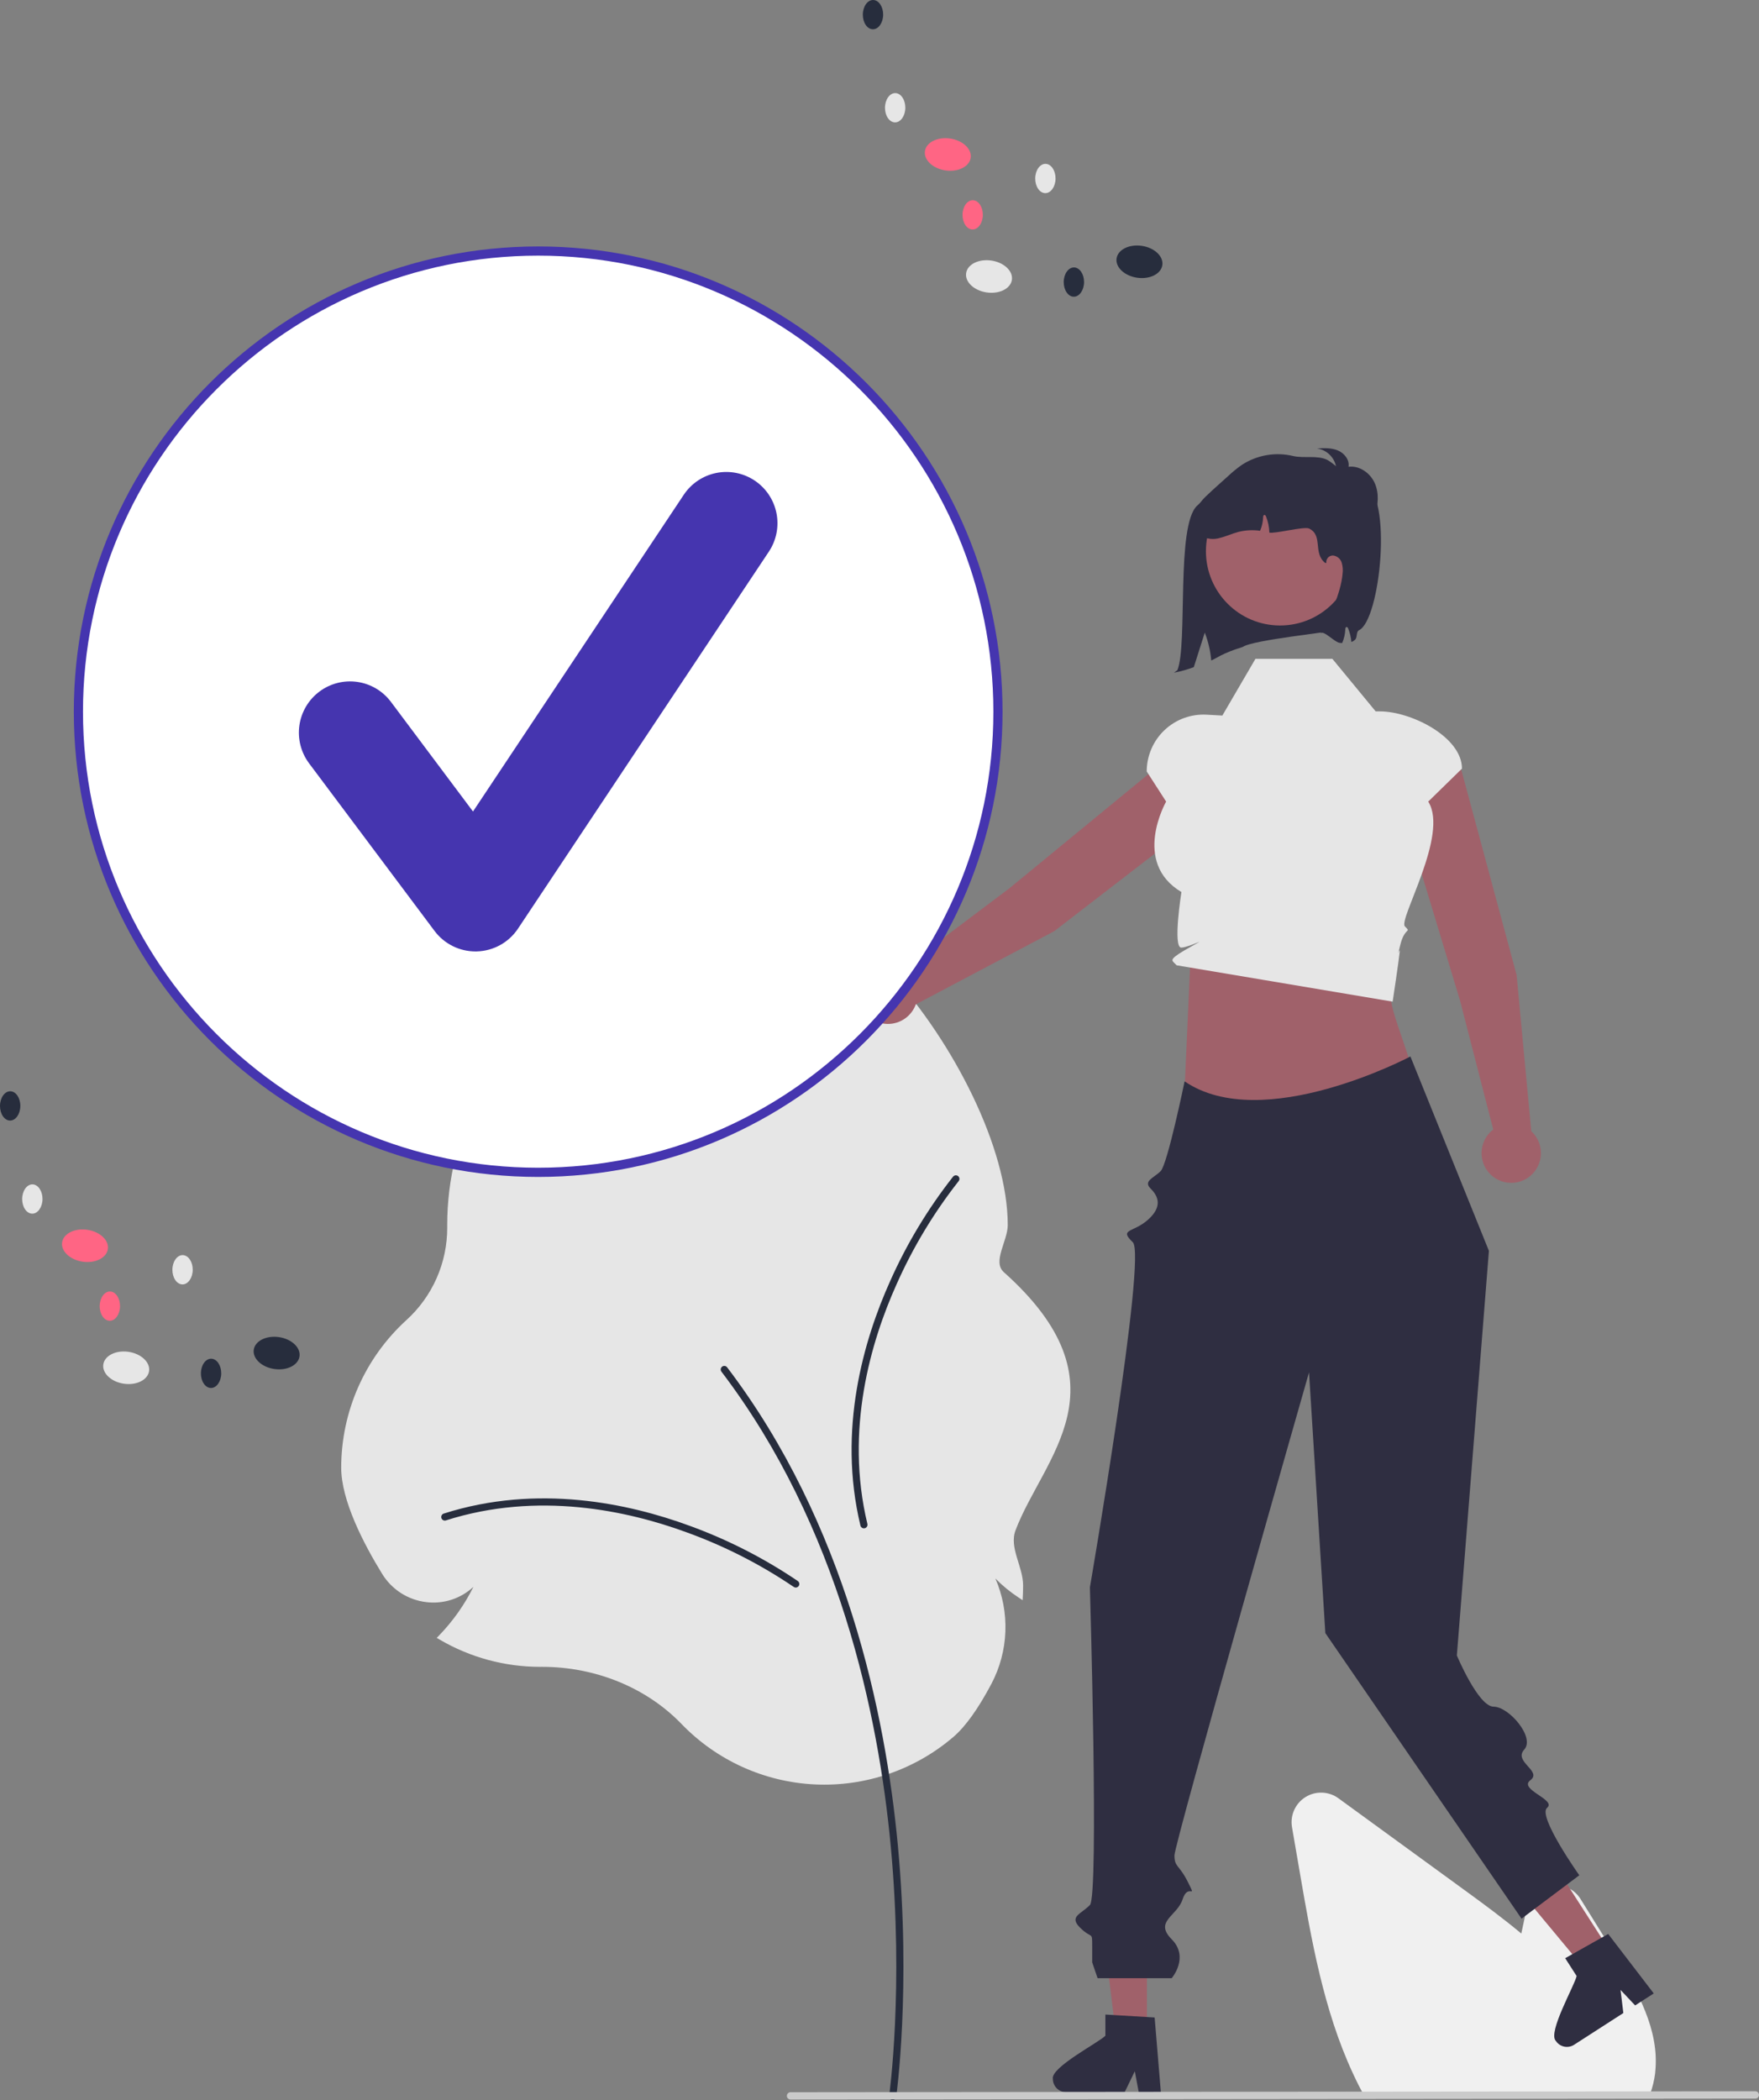 <svg width="222" height="265" viewBox="0 0 222 265" fill="none" xmlns="http://www.w3.org/2000/svg">
<rect x="0" y="0" width="222" height="265" fill="#808080" stroke="none"/>
<g clip-path="url(#clip0_275_10588)">
<path d="M85.983 217.502C81.565 212.939 75.164 210.322 68.42 210.322L68.16 210.323C63.718 210.324 59.355 209.144 55.518 206.903L55.118 206.67L55.44 206.338C57.181 204.533 58.635 202.472 59.751 200.225C58.958 200.965 58.013 201.521 56.982 201.855C55.952 202.188 54.86 202.291 53.785 202.155C52.651 202.02 51.561 201.628 50.599 201.011C49.637 200.394 48.826 199.566 48.229 198.59C45.872 194.76 43.062 189.324 43.062 185.183C43.066 181.683 43.798 178.222 45.211 175.021C46.623 171.82 48.687 168.949 51.269 166.591C52.904 165.114 54.209 163.309 55.101 161.293C55.992 159.278 56.45 157.096 56.444 154.891L56.442 154.578C56.442 151.675 56.796 148.783 57.497 145.967L57.568 145.682L57.86 145.692C59.744 145.757 61.629 145.599 63.476 145.221C61.743 145.008 60.048 144.557 58.439 143.879L58.125 143.752L58.232 143.429C65.584 138.87 82.181 141.231 91.814 119.154C99.625 101.253 127.186 135.045 127.186 154.578C127.186 156.571 125.216 159.205 126.691 160.522C142.626 174.762 131.631 183.906 128.164 193.108C127.342 195.291 129.125 197.688 129.125 200.049C129.125 200.45 129.115 200.864 129.095 201.279L129.064 201.917L128.533 201.563C127.482 200.873 126.507 200.073 125.626 199.175C126.54 201.282 126.971 203.567 126.887 205.862C126.803 208.157 126.206 210.404 125.14 212.438C123.47 215.595 121.854 217.855 120.338 219.155C115.48 223.319 109.219 225.467 102.833 225.16C96.447 224.852 90.419 222.113 85.983 217.502Z" fill="#E6E6E6"/>
<path d="M112.662 265C112.771 265 112.875 264.96 112.957 264.889C113.039 264.818 113.093 264.719 113.108 264.611C113.127 264.476 115.006 250.908 113.319 232.874C111.761 216.22 106.758 192.232 91.771 172.531C91.735 172.483 91.69 172.444 91.639 172.414C91.588 172.384 91.531 172.364 91.472 172.356C91.414 172.348 91.354 172.352 91.297 172.367C91.239 172.382 91.185 172.409 91.138 172.445C91.091 172.481 91.051 172.526 91.022 172.577C90.992 172.628 90.972 172.685 90.965 172.744C90.957 172.803 90.96 172.863 90.975 172.92C90.991 172.978 91.017 173.031 91.053 173.079C105.911 192.61 110.873 216.422 112.42 232.958C114.097 250.887 112.234 264.35 112.215 264.484C112.205 264.548 112.21 264.613 112.229 264.676C112.247 264.738 112.278 264.795 112.321 264.844C112.363 264.893 112.416 264.932 112.474 264.959C112.533 264.986 112.597 265 112.662 265Z" fill="#272D3D"/>
<path d="M100.432 200.32C100.527 200.32 100.62 200.29 100.697 200.234C100.774 200.178 100.832 200.099 100.861 200.008C100.891 199.917 100.891 199.819 100.861 199.729C100.832 199.638 100.775 199.559 100.698 199.502C96.427 196.607 91.814 194.255 86.964 192.5C79.387 189.721 67.865 187.202 56.004 190.984C55.947 191.002 55.895 191.03 55.849 191.069C55.804 191.107 55.766 191.154 55.739 191.207C55.712 191.259 55.695 191.317 55.69 191.376C55.685 191.436 55.691 191.495 55.709 191.552C55.727 191.609 55.756 191.661 55.795 191.706C55.833 191.752 55.88 191.789 55.933 191.817C55.985 191.844 56.043 191.86 56.102 191.865C56.161 191.87 56.221 191.863 56.277 191.845C67.896 188.142 79.209 190.619 86.654 193.349C91.426 195.074 95.965 197.387 100.167 200.234C100.244 200.29 100.337 200.32 100.432 200.32Z" fill="#272D3D"/>
<path d="M121.09 148.784C121.097 148.689 121.073 148.594 121.023 148.512C120.973 148.431 120.898 148.368 120.81 148.332C120.721 148.296 120.624 148.289 120.531 148.312C120.439 148.335 120.356 148.386 120.294 148.459C117.104 152.517 114.429 156.957 112.332 161.676C109.02 169.045 105.682 180.375 108.593 192.498C108.607 192.556 108.632 192.61 108.667 192.658C108.702 192.706 108.746 192.747 108.796 192.778C108.847 192.809 108.903 192.83 108.961 192.839C109.02 192.848 109.08 192.846 109.138 192.832C109.195 192.818 109.25 192.793 109.298 192.758C109.346 192.723 109.386 192.679 109.417 192.628C109.448 192.578 109.469 192.521 109.478 192.463C109.487 192.404 109.485 192.344 109.471 192.286C106.619 180.412 109.901 169.288 113.156 162.047C115.217 157.404 117.847 153.035 120.984 149.042C121.046 148.97 121.083 148.879 121.09 148.784Z" fill="#272D3D"/>
<path d="M208.149 264.521H172.218L172.064 264.241C171.604 263.406 171.161 262.522 170.746 261.613C167.045 253.676 165.481 244.599 164.101 236.59L163.061 230.554C162.935 229.822 163.03 229.07 163.334 228.394C163.637 227.717 164.135 227.146 164.764 226.754C165.393 226.363 166.125 226.168 166.865 226.195C167.605 226.223 168.32 226.47 168.919 226.907C174.379 230.887 179.842 234.863 185.307 238.836C187.376 240.344 189.739 242.089 192.002 243.975C192.221 242.913 192.449 241.848 192.677 240.797C192.835 240.072 193.205 239.41 193.74 238.896C194.275 238.383 194.951 238.041 195.682 237.914C196.412 237.788 197.163 237.883 197.839 238.186C198.516 238.49 199.086 238.989 199.478 239.619L203.682 246.385C206.748 251.325 209.454 256.194 208.903 261.445C208.905 261.509 208.9 261.573 208.888 261.635C208.778 262.498 208.573 263.346 208.278 264.163L208.149 264.521Z" fill="#F0F0F0"/>
<path d="M191.409 123.029L184.475 97.32C184.178 96.231 183.466 95.304 182.492 94.737C181.518 94.17 180.36 94.009 179.269 94.29C178.705 94.434 178.176 94.693 177.715 95.05C177.253 95.406 176.869 95.853 176.586 96.363C176.302 96.873 176.126 97.435 176.066 98.016C176.007 98.597 176.066 99.183 176.241 99.74L184.261 126.224L188.458 142.523C187.847 142.99 187.394 143.635 187.161 144.369C186.929 145.103 186.927 145.891 187.157 146.626C187.387 147.361 187.837 148.007 188.447 148.477C189.056 148.947 189.795 149.217 190.563 149.251C191.332 149.286 192.092 149.082 192.741 148.669C193.389 148.255 193.895 147.652 194.19 146.94C194.484 146.229 194.553 145.444 194.386 144.692C194.22 143.94 193.826 143.257 193.259 142.737L191.409 123.029Z" fill="#A0616A"/>
<path d="M133.058 117.492L154.127 101.25C155.018 100.559 155.602 99.545 155.752 98.427C155.903 97.309 155.609 96.176 154.934 95.273C154.585 94.806 154.144 94.415 153.639 94.125C153.133 93.834 152.574 93.649 151.996 93.582C151.417 93.514 150.83 93.565 150.272 93.732C149.714 93.899 149.195 94.179 148.748 94.553L127.378 112.096L113.945 122.208C113.28 121.821 112.512 121.648 111.746 121.713C110.98 121.778 110.252 122.078 109.662 122.572C109.072 123.065 108.648 123.729 108.447 124.473C108.247 125.216 108.28 126.004 108.542 126.728C108.803 127.452 109.281 128.078 109.911 128.521C110.54 128.963 111.29 129.201 112.059 129.202C112.828 129.202 113.579 128.966 114.209 128.525C114.839 128.083 115.318 127.458 115.581 126.734L133.058 117.492Z" fill="#A0616A"/>
<path d="M150.23 121.226L149.302 142.002L178.462 135.653C175.98 127.305 174.292 125.881 176.158 120.071L150.23 121.226Z" fill="#A0616A"/>
<path d="M168.16 83.137H158.444L154.271 90.289L152.283 90.179C151.311 90.125 150.337 90.271 149.423 90.606C148.508 90.942 147.672 91.461 146.965 92.132C146.257 92.802 145.694 93.61 145.309 94.506C144.924 95.402 144.725 96.368 144.725 97.343L147.175 101.146C147.175 101.146 142.793 108.795 149.105 112.557C149.105 112.557 147.979 119.646 149.105 119.57C150.23 119.494 152.823 118.051 150.23 119.494C147.637 120.937 147.831 121.13 148.166 121.466L148.502 121.802L175.764 126.388C175.764 126.388 176.562 121.094 176.648 120.15C176.734 119.205 176.158 121.514 176.734 119.205C177.31 116.897 178.174 117.763 177.31 116.897C176.446 116.031 182.91 105.306 180.254 101.146L184.512 96.986C184.512 92.996 178.113 89.761 174.13 89.761H173.619L168.16 83.137Z" fill="#E6E6E6"/>
<path d="M144.75 256.512H140.817L138.946 241.317L144.75 241.318L144.75 256.512Z" fill="#A0616A"/>
<path d="M132.88 262.324C132.882 262.765 133.057 263.188 133.368 263.5C133.68 263.813 134.101 263.989 134.542 263.992H141.945L142.174 263.516L143.222 261.352L143.627 263.516L143.717 263.992H146.509L146.469 263.513L145.725 254.569L144.751 254.509L140.542 254.259L139.508 254.196V256.866C138.724 257.702 132.567 260.862 132.88 262.324Z" fill="#2F2E41"/>
<path d="M203.197 246.193L199.89 248.325L190.109 236.56L194.991 233.415L203.197 246.193Z" fill="#A0616A"/>
<path d="M196.354 257.514C196.594 257.885 196.97 258.145 197.4 258.239C197.831 258.333 198.281 258.253 198.653 258.017L204.879 254.005L204.815 253.48L204.526 251.092L206.036 252.693L206.369 253.044L208.717 251.531L208.425 251.15L202.968 244.031L202.116 244.509L198.442 246.579L197.538 247.086L198.981 249.332C198.772 250.46 195.301 256.454 196.354 257.514Z" fill="#2F2E41"/>
<path d="M221.543 264.799L99.767 264.918C99.645 264.917 99.529 264.868 99.443 264.782C99.357 264.696 99.309 264.579 99.309 264.457C99.309 264.336 99.357 264.219 99.443 264.133C99.529 264.046 99.645 263.997 99.767 263.997L221.543 263.878C221.664 263.879 221.78 263.927 221.866 264.014C221.952 264.1 222 264.217 222 264.338C222 264.46 221.952 264.577 221.866 264.663C221.78 264.75 221.664 264.798 221.543 264.799Z" fill="#CACACA"/>
<path d="M178.005 133.307C178.005 133.307 159.365 143.183 149.506 136.445C149.506 136.445 147.349 146.907 146.485 147.773C145.621 148.639 144.244 149.016 145.221 149.982C146.197 150.947 146.741 152.251 144.884 153.908C143.028 155.564 141.177 155.039 142.967 156.744C144.757 158.45 137.555 200.291 137.555 200.291C137.555 200.291 138.707 239.201 137.555 240.378C136.402 241.555 134.862 241.818 136.352 243.273C137.843 244.729 137.843 243.6 137.843 245.607V247.614L138.525 249.609H147.878C147.878 249.609 150.136 246.983 147.878 244.701C145.621 242.42 148.565 241.796 149.254 239.655C149.942 237.515 151.094 239.823 149.942 237.515C148.79 235.206 148.236 235.646 148.225 234.127C148.214 232.609 165.21 173.166 165.21 173.166L167.269 206.067L192.031 242.099L199.32 236.624C199.32 236.624 194.013 229.141 195.254 228.112C196.495 227.084 191.597 225.794 193.141 224.633C194.686 223.473 190.968 222.303 192.369 220.765C193.77 219.227 190.438 215.35 188.507 215.35C186.577 215.35 183.867 208.887 183.867 208.887L187.912 157.834L178.005 133.307Z" fill="#2F2E41"/>
<path d="M158.249 62.136C158.117 62.31 157.066 62.216 155.802 62.031C153.303 61.666 152.963 62.1 151.094 63.802C148.388 66.268 149.927 81.306 148.597 84.564L148.168 84.881C149.02 84.718 149.857 84.483 150.669 84.18C151.129 82.729 151.589 81.273 152.052 79.823C152.49 80.951 152.765 82.136 152.869 83.341C153.513 83.088 154.152 82.466 156.84 81.633C158.193 80.714 167.985 79.789 169.244 79.384C172.438 68.497 167.29 64.094 158.249 62.136Z" fill="#2F2E41"/>
<path d="M161.555 78.925C166.722 78.925 170.911 74.729 170.911 69.553C170.911 64.377 166.722 60.181 161.555 60.181C156.387 60.181 152.198 64.377 152.198 69.553C152.198 74.729 156.387 78.925 161.555 78.925Z" fill="#A0616A"/>
<path d="M167.445 61.31C166.918 61.232 166.411 61.054 165.95 60.785C165.722 60.647 165.537 60.447 165.417 60.209C165.296 59.971 165.245 59.703 165.269 59.437C165.385 58.772 166.136 58.374 166.81 58.414C167.48 58.511 168.117 58.77 168.667 59.167C168.606 58.523 168.332 57.919 167.887 57.45C167.442 56.982 166.854 56.677 166.215 56.584C167.101 56.536 168.022 56.494 168.841 56.835C169.66 57.176 170.343 58.021 170.195 58.898C171.572 58.72 172.93 59.681 173.499 60.95C174.067 62.219 173.955 63.709 173.5 65.023C173.456 65.225 173.368 65.414 173.244 65.578C173.12 65.743 172.962 65.878 172.78 65.976C172.317 66.153 171.818 65.857 171.417 65.566C169.319 64.044 167.409 62.278 165.729 60.304" fill="#2F2E41"/>
<path d="M171.525 79.517C171.129 79.704 171.335 80.4 171.027 80.712C170.893 80.844 170.732 80.944 170.554 81.006C170.508 80.425 170.373 79.855 170.154 79.315C170.114 79.217 170.047 79.107 169.944 79.116C169.823 79.13 169.791 79.289 169.788 79.407C169.764 79.994 169.634 80.572 169.405 81.113C169.402 81.119 169.399 81.127 169.396 81.133C169.307 81.13 169.215 81.127 169.128 81.124C168.46 81.098 166.979 79.379 166.651 79.962C167.809 77.904 169.221 74.811 169.437 72.459C169.511 71.967 169.475 71.464 169.33 70.987C169.254 70.75 169.112 70.54 168.921 70.382C168.729 70.223 168.496 70.123 168.25 70.093C168.128 70.087 168.007 70.109 167.894 70.156C167.782 70.203 167.681 70.274 167.599 70.364C167.518 70.455 167.457 70.562 167.421 70.679C167.386 70.795 167.377 70.918 167.394 71.039L167.227 71.016C165.677 69.752 167.014 67.556 165.21 66.688C164.6 66.394 160.86 67.377 160.201 67.204C160.187 66.508 160.045 65.821 159.783 65.176C159.743 65.078 159.676 64.968 159.573 64.977C159.452 64.991 159.42 65.15 159.417 65.268C159.393 65.855 159.263 66.433 159.034 66.974C158.12 66.844 157.19 66.893 156.294 67.118C155.505 67.326 154.756 67.683 153.964 67.874C153.572 67.994 153.16 68.033 152.753 67.988C152.346 67.944 151.952 67.816 151.596 67.614C150.59 66.939 150.415 65.444 150.916 64.342C151.279 63.635 151.769 63.001 152.362 62.472C152.814 62.033 153.284 61.612 153.753 61.191C154.174 60.813 154.595 60.435 155.015 60.057C155.545 59.558 156.109 59.097 156.703 58.677C157.653 58.054 158.719 57.632 159.837 57.436C160.955 57.241 162.101 57.276 163.205 57.541C164.531 57.858 166.302 57.411 167.515 58.031C168.149 58.357 169.552 59.607 170.108 60.051C171.531 61.185 170.568 60.261 172.124 60.917C175.836 62.48 174.195 78.258 171.525 79.517Z" fill="#2F2E41"/>
<path d="M67.923 147.926C99.971 147.926 125.951 121.902 125.951 89.801C125.951 57.7 99.971 31.677 67.923 31.677C35.875 31.677 9.895 57.7 9.895 89.801C9.895 121.902 35.875 147.926 67.923 147.926Z" fill="white"/>
<path d="M67.923 148.506C35.607 148.506 9.316 122.171 9.316 89.802C9.316 57.432 35.607 31.097 67.923 31.097C100.239 31.097 126.53 57.432 126.53 89.802C126.53 122.171 100.239 148.506 67.923 148.506ZM67.923 32.258C36.246 32.258 10.474 58.072 10.474 89.802C10.474 121.531 36.246 147.345 67.923 147.345C99.6 147.345 125.372 121.531 125.372 89.802C125.372 58.072 99.6 32.258 67.923 32.258Z" fill="#4535AF"/>
<path d="M60.007 120.052C59.005 120.052 58.016 119.819 57.12 119.37C56.224 118.921 55.444 118.269 54.843 117.466L39.012 96.322C38.504 95.643 38.134 94.87 37.923 94.048C37.713 93.225 37.666 92.369 37.786 91.529C37.906 90.688 38.19 89.88 38.622 89.149C39.054 88.418 39.625 87.78 40.304 87.271C40.982 86.761 41.753 86.391 42.575 86.18C43.396 85.969 44.25 85.923 45.089 86.043C45.928 86.163 46.736 86.448 47.465 86.88C48.194 87.313 48.831 87.885 49.34 88.564L59.697 102.396L86.298 62.429C87.248 61.003 88.725 60.014 90.403 59.678C92.081 59.342 93.823 59.688 95.247 60.639C96.671 61.59 97.66 63.068 97.996 64.748C98.332 66.429 97.988 68.175 97.04 69.602L65.378 117.173C64.805 118.033 64.035 118.744 63.132 119.244C62.228 119.745 61.218 120.021 60.186 120.05C60.126 120.051 60.066 120.052 60.007 120.052Z" fill="#4535AF"/>
<path d="M127.709 35.309C127.87 34.198 126.708 33.108 125.113 32.876C123.518 32.644 122.095 33.356 121.933 34.467C121.772 35.579 122.934 36.668 124.529 36.9C126.124 37.133 127.547 36.42 127.709 35.309Z" fill="#E6E6E6"/>
<path d="M146.696 33.453C146.857 32.342 145.695 31.253 144.101 31.02C142.506 30.788 141.082 31.5 140.921 32.611C140.759 33.723 141.921 34.812 143.516 35.044C145.111 35.277 146.535 34.564 146.696 33.453Z" fill="#272D3D"/>
<path d="M122.509 19.912C122.67 18.8 121.508 17.711 119.914 17.479C118.319 17.246 116.895 17.959 116.734 19.07C116.572 20.181 117.734 21.27 119.329 21.503C120.924 21.735 122.348 21.023 122.509 19.912Z" fill="#FF6584"/>
<path d="M114.259 13.604C114.266 12.584 113.698 11.753 112.99 11.748C112.281 11.742 111.701 12.565 111.693 13.585C111.685 14.605 112.253 15.437 112.962 15.442C113.67 15.447 114.251 14.624 114.259 13.604Z" fill="#E6E6E6"/>
<path d="M111.461 1.857C111.468 0.837 110.9 0.005 110.192 -9.93818e-05C109.483 -0.005 108.903 0.817 108.895 1.837C108.887 2.858 109.455 3.689 110.164 3.694C110.872 3.7 111.453 2.877 111.461 1.857Z" fill="#272D3D"/>
<path d="M133.218 22.532C133.226 21.511 132.658 20.68 131.95 20.675C131.241 20.669 130.66 21.492 130.653 22.512C130.645 23.532 131.213 24.364 131.922 24.369C132.63 24.375 133.211 23.552 133.218 22.532Z" fill="#E6E6E6"/>
<path d="M124.043 27.12C124.05 26.1 123.482 25.269 122.774 25.264C122.065 25.258 121.485 26.081 121.477 27.101C121.469 28.121 122.037 28.953 122.746 28.958C123.454 28.963 124.035 28.141 124.043 27.12Z" fill="#FF6584"/>
<path d="M136.816 35.602C136.823 34.582 136.255 33.75 135.547 33.745C134.838 33.74 134.258 34.562 134.25 35.583C134.242 36.603 134.81 37.434 135.519 37.439C136.227 37.445 136.808 36.622 136.816 35.602Z" fill="#272D3D"/>
<path d="M18.814 173.007C18.975 171.896 17.813 170.806 16.218 170.574C14.624 170.341 13.2 171.054 13.039 172.165C12.877 173.276 14.039 174.366 15.634 174.598C17.229 174.83 18.652 174.118 18.814 173.007Z" fill="#E6E6E6"/>
<path d="M37.801 171.151C37.963 170.04 36.801 168.95 35.206 168.718C33.611 168.485 32.188 169.198 32.026 170.309C31.865 171.42 33.027 172.51 34.622 172.742C36.216 172.975 37.64 172.262 37.801 171.151Z" fill="#272D3D"/>
<path d="M13.614 157.609C13.776 156.498 12.614 155.409 11.019 155.176C9.424 154.944 8.001 155.656 7.839 156.768C7.678 157.879 8.84 158.968 10.434 159.201C12.029 159.433 13.453 158.721 13.614 157.609Z" fill="#FF6584"/>
<path d="M5.364 151.302C5.371 150.282 4.803 149.451 4.095 149.445C3.386 149.44 2.806 150.263 2.798 151.283C2.79 152.303 3.358 153.134 4.067 153.14C4.775 153.145 5.356 152.322 5.364 151.302Z" fill="#E6E6E6"/>
<path d="M2.566 139.555C2.574 138.534 2.005 137.703 1.297 137.698C0.588 137.692 0.008 138.515 8.99917e-05 139.535C-0.008 140.555 0.561 141.387 1.269 141.392C1.978 141.397 2.558 140.575 2.566 139.555Z" fill="#272D3D"/>
<path d="M24.324 160.229C24.331 159.209 23.763 158.378 23.055 158.372C22.346 158.367 21.766 159.19 21.758 160.21C21.75 161.23 22.318 162.061 23.027 162.067C23.735 162.072 24.316 161.25 24.324 160.229Z" fill="#E6E6E6"/>
<path d="M15.148 164.818C15.156 163.798 14.588 162.967 13.879 162.961C13.171 162.956 12.59 163.779 12.582 164.799C12.575 165.819 13.143 166.65 13.851 166.656C14.56 166.661 15.14 165.838 15.148 164.818Z" fill="#FF6584"/>
<path d="M27.921 173.3C27.928 172.28 27.36 171.448 26.652 171.443C25.943 171.437 25.363 172.26 25.355 173.28C25.347 174.3 25.916 175.132 26.624 175.137C27.332 175.143 27.913 174.32 27.921 173.3Z" fill="#272D3D"/>
</g>
<defs>
<clipPath id="clip0_275_10588">
<rect width="222" height="265" fill="white"/>
</clipPath>
</defs>
</svg>

